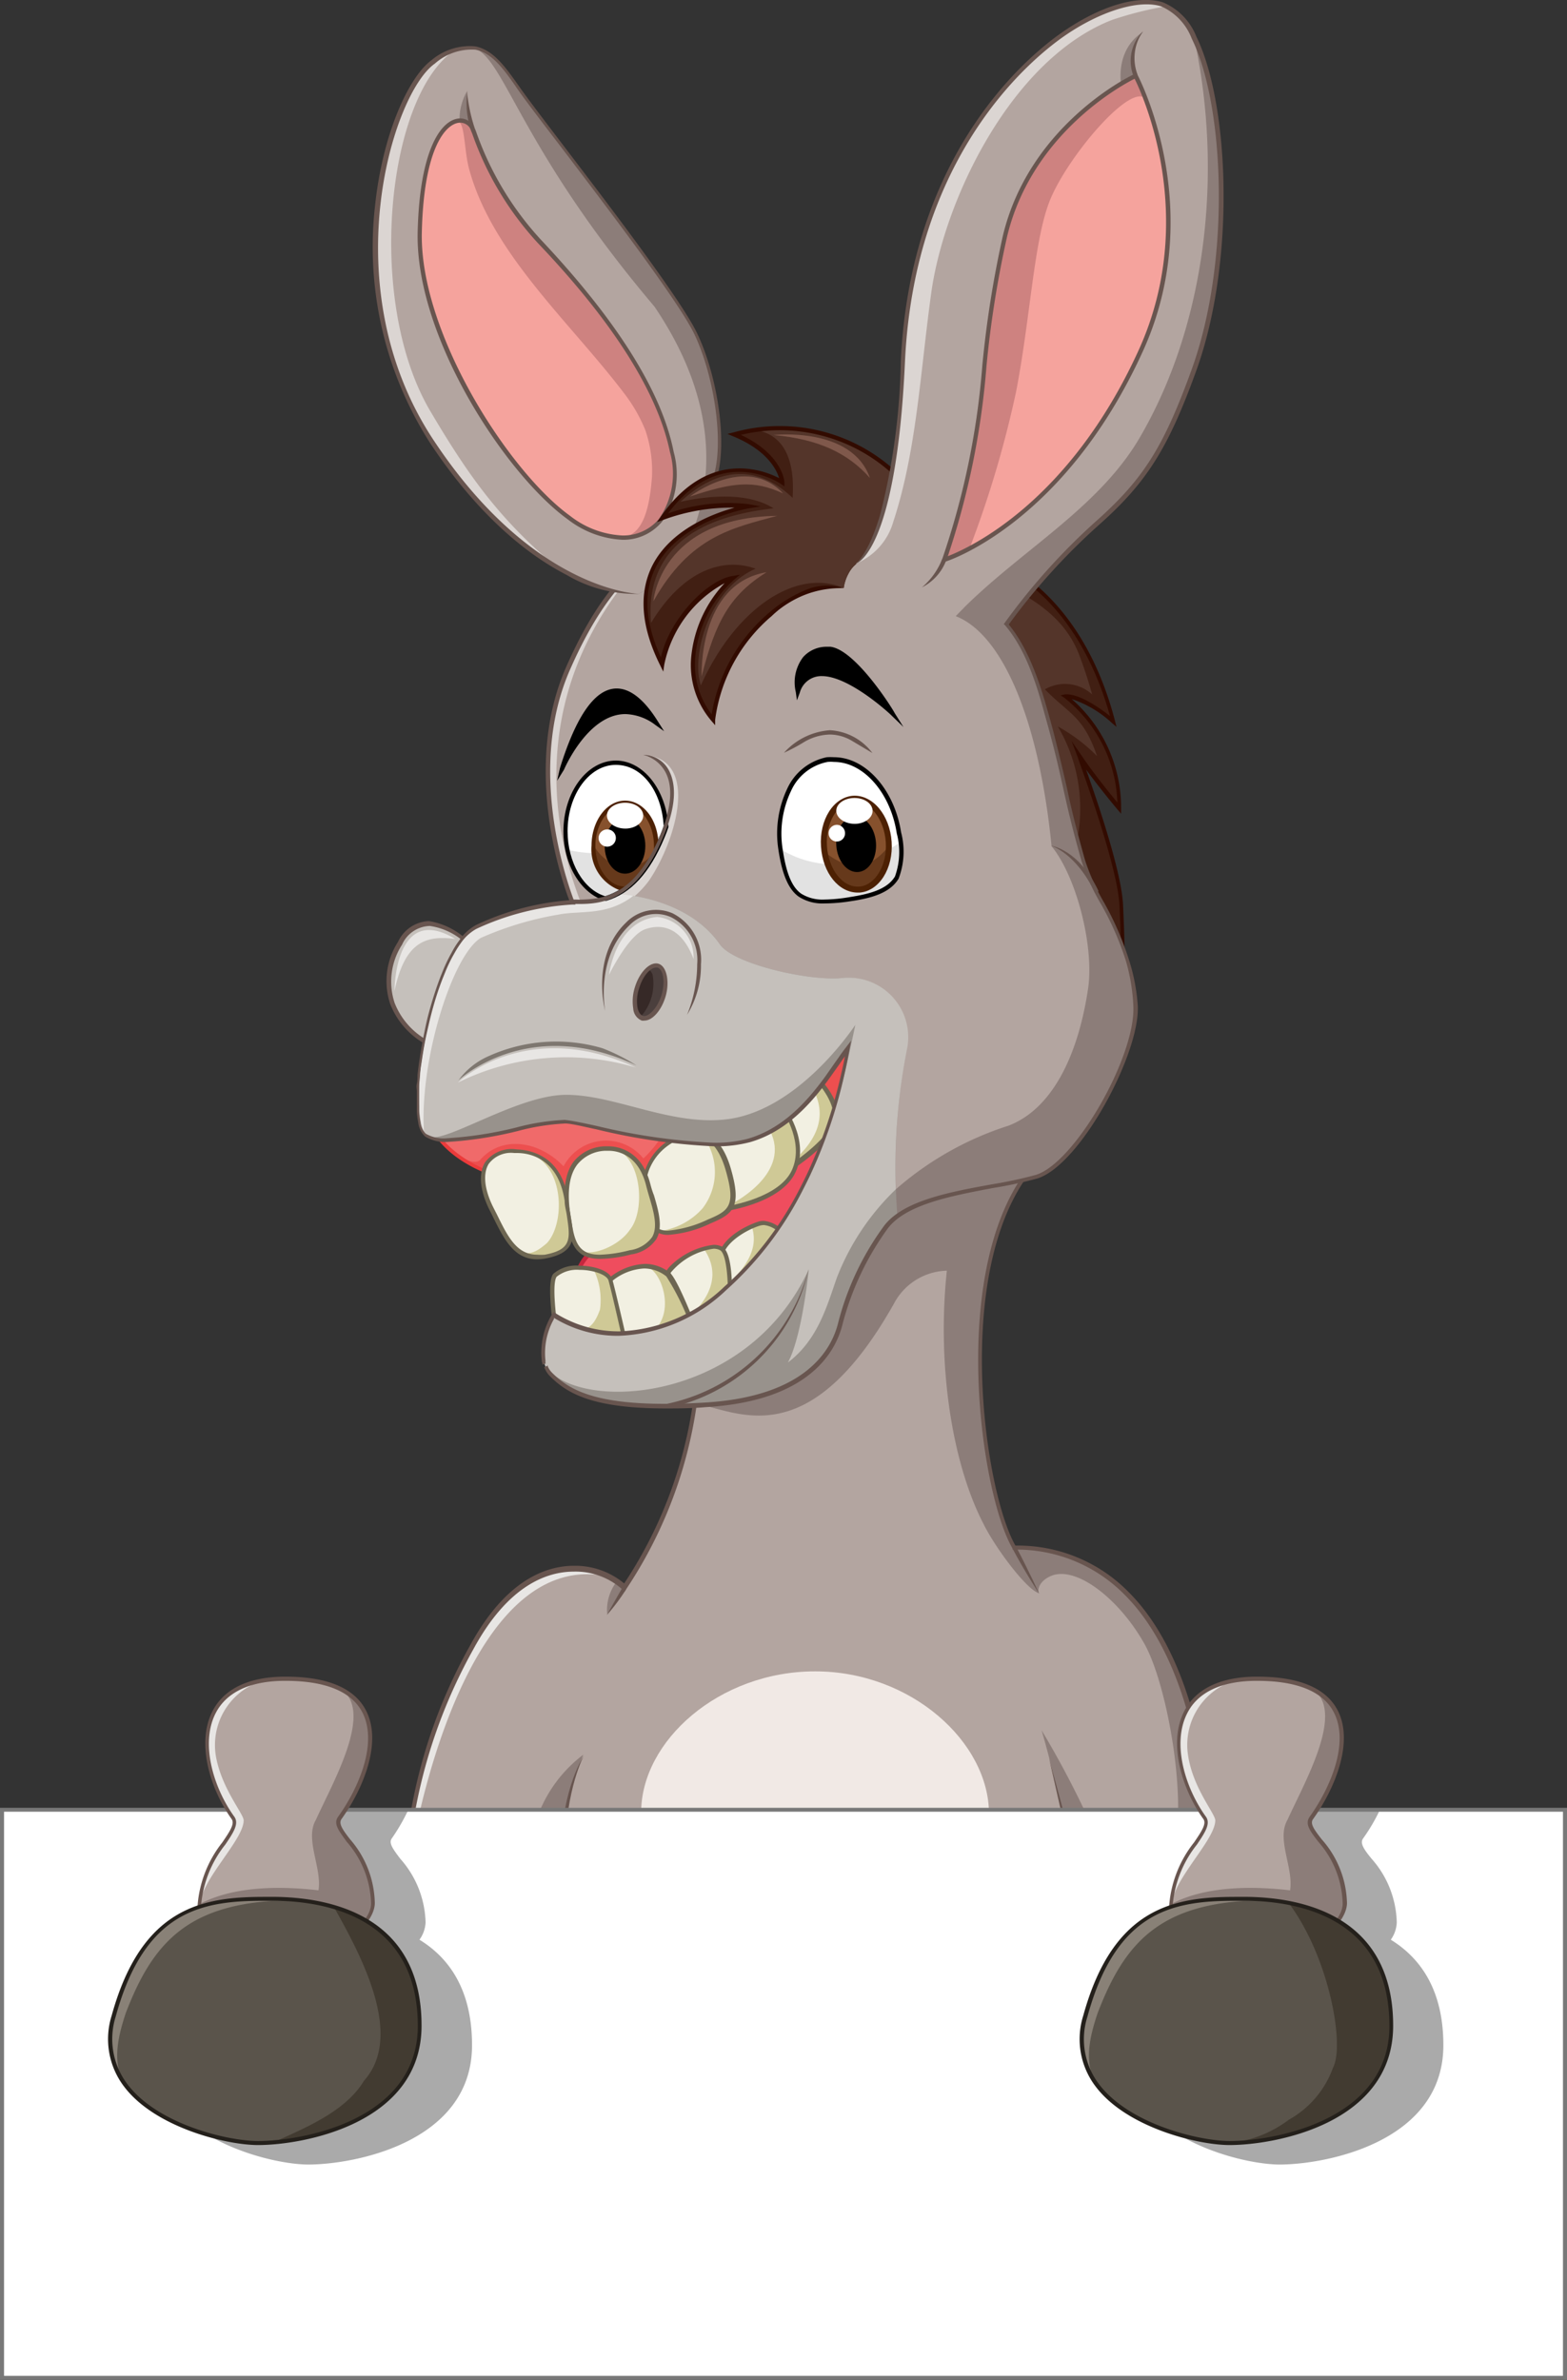 <svg id="Layer_2" data-name="Layer 2" xmlns="http://www.w3.org/2000/svg" viewBox="0 0 112.67 171.07"><rect x="0" y="0" width="112.67" height="171.07" fill="#333333" stroke="none"/><defs><style>.cls-1{fill:#8c7d79;}.cls-2{fill:#b3a5a0;}.cls-3{fill:#e8e6e4;}.cls-4{fill:#68554f;}.cls-5{fill:#411f13;}.cls-6{fill:#54352a;}.cls-7{fill:#320b00;}.cls-8{fill:#ef4d5e;}.cls-9{fill:#c4273e;}.cls-10{fill:#cfc996;}.cls-11{fill:#f2f0e2;}.cls-12{fill:#6d6652;}.cls-13{fill:#ed4f4f;}.cls-14{fill:#f06a6a;}.cls-15{fill:#eb3b3b;}.cls-16{fill:#c5c0bb;}.cls-17{fill:#dbd5d2;}.cls-18{fill:#98928c;}.cls-19{fill:#7e7770;}.cls-20{fill:#362927;}.cls-21{fill:#4b3f3d;}.cls-22{fill:#ce8280;}.cls-23{fill:#f5a39d;}.cls-24{fill:#fff;}.cls-25{fill:#e2e2e2;}.cls-26{fill:#66391b;}.cls-27{fill:#86512d;}.cls-28{fill:#4d2103;}.cls-29{fill:none;}.cls-30{fill:#7f584b;}.cls-31{fill:#f1e9e5;}.cls-32{fill:#aaa;}.cls-33{fill:#787878;}.cls-34{fill:#423b31;}.cls-35{fill:#5a544b;}.cls-36{fill:#898177;}.cls-37{fill:#24201b;}</style></defs><path class="cls-1" d="M83.76,122.76c-2.51-4.23-4.88-22.38,2.49-28.6-15.5-.1-25.16,14.25-25.16,14.25a31.43,31.43,0,0,1-5.38,17.29c-1.14-1.29-6.67-3.66-11,4.3a36.81,36.81,0,0,0-4.59,14.42H97.82S98,122.76,83.76,122.76Z" transform="translate(-10.83 -11.51)"/><path class="cls-2" d="M86.38,124.8c-.72.31-1,.89-.84,1.24-.94-.29-3.19-3.34-4-5-2.3-4.45-3.34-11.52-2.63-18.19a4.42,4.42,0,0,0-3.8,2.36c-6.19,11-11.27,7.72-14.31,7.18-.23,3.52-2.91,10.63-5.06,13.27,0,0-.13.28-.18.24-.23.32-.67,1.12-1.07,1.64a3.35,3.35,0,0,1,.7-2.37c-2.77-1.51-7-1.59-10.42,4.79a36.81,36.81,0,0,0-4.59,14.42h8.77a9.74,9.74,0,0,1,3.82-6.74,25.7,25.7,0,0,0-1.67,6.74H87.72c-.41-2.3-1.29-6.1-2-8.5a67.16,67.16,0,0,1,4.31,8.5h5.21c.93-3.59-.46-11.64-2.08-14.63C91.36,126.49,88.21,124,86.38,124.8Z" transform="translate(-10.83 -11.51)"/><path class="cls-3" d="M44.74,130a36.81,36.81,0,0,0-4.59,14.42h.31c.51-3,4.21-21.14,13.68-19.67C51.42,123.77,47.79,124.36,44.74,130Z" transform="translate(-10.83 -11.51)"/><path class="cls-4" d="M83.84,122.61c-2.42-4.24-4.84-22.14,2.5-28.34l.3-.25h-.55c-15.3,0-25,14.17-25.12,14.31l0,0v0a31.55,31.55,0,0,1-5.26,17,5.51,5.51,0,0,0-3.6-1.27c-2,0-4.91,1-7.48,5.73A37.69,37.69,0,0,0,40,144.41v.15H98v-.14c0-.12,0-12.42-6-18.45A11.16,11.16,0,0,0,83.84,122.61ZM40.3,144.28a37.85,37.85,0,0,1,4.56-14.21c2.5-4.62,5.31-5.59,7.23-5.59a5.06,5.06,0,0,1,3.52,1.31l.12.14.1-.15a32,32,0,0,0,5.41-17.33c.56-.8,10-14,24.63-14.15-7.14,6.55-4.67,24.42-2.23,28.53l0,.07h.08a10.88,10.88,0,0,1,8,3.27c5.57,5.6,5.89,16.72,5.91,18.11Z" transform="translate(-10.83 -11.51)"/><path class="cls-5" d="M88.42,65.87s1,1.51,2.87,3.73a10.06,10.06,0,0,0-3.87-8s1-.21,3.44,1.79c-2.51-9.61-8.53-11.47-8.53-11.47l-2,12.33L91.58,81.44s0-1.87-.14-4.88S88.42,65.87,88.42,65.87Z" transform="translate(-10.83 -11.51)"/><path class="cls-6" d="M82.14,53,80.32,64.22l6.46,9.89A8.38,8.38,0,0,0,88,73a11.61,11.61,0,0,0-1.11-9.27,12.23,12.23,0,0,1,2.82,2.13c-1-2.91-2-3-3.75-4.8a2.9,2.9,0,0,1,3.4.37c-.25-.9-.55-1.82-.89-2.73C87.34,55.61,84.68,54.35,82.14,53Z" transform="translate(-10.83 -11.51)"/><path class="cls-7" d="M88.92,66.83c.49.66,1.25,1.66,2.26,2.87l.26.3v-.4a10.38,10.38,0,0,0-3.55-7.84,7.9,7.9,0,0,1,2.88,1.71l.34.29L91,63.33c-2.5-9.58-8.57-11.56-8.63-11.58l-.16,0-2,12.56L91.72,81.92v-.48s0-1.9-.14-4.88C91.47,74.17,89.7,69,88.92,66.83Zm-8.45-2.64,2-12.11c.94.37,5.88,2.69,8.17,10.9-1.79-1.4-2.75-1.56-3.09-1.56h-.13l-.33.07.28.19a10,10,0,0,1,3.8,7.51c-1.67-2-2.59-3.39-2.6-3.41l-.69-1,.44,1.16c0,.08,2.86,7.69,3,10.65.1,2.09.13,3.64.14,4.38Z" transform="translate(-10.83 -11.51)"/><path class="cls-8" d="M53.67,101.2c-4,3.35.82,6.7.82,6.7s3,.51,8.08-1.7,8.62-13.06,8.62-13.06l-2.91.6S57.63,97.84,53.67,101.2Z" transform="translate(-10.83 -11.51)"/><path class="cls-9" d="M53.57,101.08A3.89,3.89,0,0,0,52,104.2c.1,2.15,2.36,3.76,2.45,3.82l.07,0a6,6,0,0,0,.86,0,18.46,18.46,0,0,0,7.31-1.76c5.06-2.2,8.55-12.71,8.7-13.15l.08-.25-3.19.66C68.12,93.64,57.5,97.75,53.57,101.08ZM71,93.34C70.39,95,67,104.1,62.51,106.06a18.27,18.27,0,0,1-7.18,1.74c-.42,0-.69,0-.78,0-.26-.19-2.2-1.69-2.29-3.56a3.58,3.58,0,0,1,1.51-2.88c3.89-3.3,14.46-7.38,14.54-7.42Z" transform="translate(-10.83 -11.51)"/><path class="cls-10" d="M65.39,99.48c-1,.32-2.47,1.17-2.72,2.24s.85,3.22.85,3.22l3.69-4.64S66.41,99.15,65.39,99.48Z" transform="translate(-10.83 -11.51)"/><path class="cls-11" d="M62.67,101.72a4.42,4.42,0,0,0,.41,2.23c1.22-1.2,2.37-2.59,1.8-4.28A3.69,3.69,0,0,0,62.67,101.72Z" transform="translate(-10.83 -11.51)"/><path class="cls-12" d="M65.76,99.27a1.22,1.22,0,0,0-.42.06c-.84.27-2.53,1.11-2.82,2.36s.81,3.23.86,3.32l.11.21,3.91-4.91-.07-.09A2.2,2.2,0,0,0,65.76,99.27Zm-2.21,5.39a6,6,0,0,1-.74-2.9c.25-1,1.71-1.85,2.63-2.14a1.13,1.13,0,0,1,.32-.05,1.82,1.82,0,0,1,1.25.73Z" transform="translate(-10.83 -11.51)"/><path class="cls-10" d="M62.69,101.27c-1.17-.64-3.81,1.32-3.79,1.76a13,13,0,0,0,1.3,3.78L63.31,105S63.43,101.67,62.69,101.27Z" transform="translate(-10.83 -11.51)"/><path class="cls-11" d="M58.9,103A11.53,11.53,0,0,0,60,106.49c1.61-1.3,2.86-3.17,1.42-5.24C60.26,101.6,58.88,102.71,58.9,103Z" transform="translate(-10.83 -11.51)"/><path class="cls-12" d="M62.76,101.13a1.35,1.35,0,0,0-.62-.14A5.35,5.35,0,0,0,59,102.54c-.26.27-.29.41-.29.49a13.15,13.15,0,0,0,1.32,3.85l.08.14,3.32-2V105C63.48,104.42,63.55,101.56,62.76,101.13Zm.4,3.76-2.9,1.7A12.14,12.14,0,0,1,59.05,103a4.89,4.89,0,0,1,3.09-1.73,1,1,0,0,1,.47.11C63.08,101.66,63.2,103.64,63.16,104.89Z" transform="translate(-10.83 -11.51)"/><path class="cls-10" d="M58.87,103.14c-2-1.56-4.15.4-4.15.4l1.2,5.13,4.93-1.42S59.46,103.6,58.87,103.14Z" transform="translate(-10.83 -11.51)"/><path class="cls-11" d="M57.29,102.54a4.11,4.11,0,0,0-2.57,1l1.1,4.68c.87-.43,1.61-.48,2.1-1.13C59.35,105.67,58.39,102.86,57.29,102.54Z" transform="translate(-10.83 -11.51)"/><path class="cls-12" d="M59,103a2.92,2.92,0,0,0-1.78-.64,4.36,4.36,0,0,0-2.58,1l-.06.06,1.26,5.38,5.24-1.51L61,107.2C60.85,106.82,59.57,103.49,59,103ZM56,108.48l-1.15-4.89a3.94,3.94,0,0,1,2.3-.9,2.58,2.58,0,0,1,1.59.57,17.71,17.71,0,0,1,1.86,3.89Z" transform="translate(-10.83 -11.51)"/><path class="cls-10" d="M50.73,103.18c-.43.46,0,3.39,0,3.43l5.07,1.45s-.82-3.61-1.07-4.52S51.57,102.26,50.73,103.18Z" transform="translate(-10.83 -11.51)"/><path class="cls-11" d="M50.73,103.18c-.43.46,0,3.39,0,3.43l1.4.4c.94.25,1.44-.24,1.84-1.37a5,5,0,0,0-.46-2.88A3.22,3.22,0,0,0,50.73,103.18Z" transform="translate(-10.83 -11.51)"/><path class="cls-12" d="M54.86,103.49c-.18-.65-1.33-1-2.38-1a2.52,2.52,0,0,0-1.86.58c-.29.32-.31,1.49-.06,3.48v.18L56,108.27l-.06-.25S55.12,104.41,54.86,103.49Zm-4,3c-.26-2.1-.18-3,0-3.21a2.32,2.32,0,0,1,1.64-.49c1,0,2,.36,2.09.79.21.76.82,3.42,1,4.26Z" transform="translate(-10.83 -11.51)"/><path class="cls-13" d="M42,92.58S43.4,96.41,51.5,97A48.48,48.48,0,0,0,58,96.41C73.75,95,72.89,86.28,72.89,86.28S48.85,91.43,42,92.58Z" transform="translate(-10.83 -11.51)"/><path class="cls-14" d="M53.51,90.34c-4.76,1-9.17,1.84-11.55,2.24a4.71,4.71,0,0,0,1.32,1.65c.82.66,1.75,1,2.07.66,1.5-1.74,4.19-1.44,6,.46a3.45,3.45,0,0,1,5.74-.57,7.93,7.93,0,0,0,1.85-2.6A6.71,6.71,0,0,0,53.51,90.34Z" transform="translate(-10.83 -11.51)"/><path class="cls-15" d="M73,86.09l-.16,0c-.24.05-24.11,5.16-30.93,6.3l-.18,0,.07.18c.06.16,1.56,3.92,9.67,4.49l.64,0h0a25.28,25.28,0,0,0,3.4-.3c.79-.1,1.62-.21,2.51-.28,6.28-.56,10.71-2.34,13.14-5.28a7.32,7.32,0,0,0,1.86-5Zm-2.08,5C68.56,94,64.21,95.71,58,96.26c-.9.08-1.72.19-2.52.29a27.42,27.42,0,0,1-3.36.3h0l-.62,0c-6.91-.49-8.92-3.39-9.32-4.13,6.75-1.15,28.36-5.76,30.55-6.23A7.34,7.34,0,0,1,70.94,91.11Z" transform="translate(-10.83 -11.51)"/><path class="cls-10" d="M69.43,88.9l-2.84,3,.88,3.63s3.15-2,3.41-3.51S69.43,88.9,69.43,88.9Z" transform="translate(-10.83 -11.51)"/><path class="cls-11" d="M66.59,92l.82,3.38c1.88-1.59,3.26-3.48,1.64-6Z" transform="translate(-10.83 -11.51)"/><path class="cls-12" d="M69.54,88.79l-.11-.11-3,3.23,1,3.91.18-.11c.13-.09,3.21-2.06,3.48-3.62S69.61,88.86,69.54,88.79ZM70.73,92c-.21,1.22-2.5,2.84-3.16,3.29L66.76,92l2.68-2.87C69.8,89.51,70.93,90.85,70.73,92Z" transform="translate(-10.83 -11.51)"/><path class="cls-10" d="M61.4,93.57l1.24,4.87s4.24-.49,5.27-2.76S67,91,67,91Z" transform="translate(-10.83 -11.51)"/><path class="cls-11" d="M61.4,93.57l1.24,4.87h0c2.54-1.11,5.62-3.76,2.74-6.75Z" transform="translate(-10.83 -11.51)"/><path class="cls-12" d="M67.05,90.79l-5.83,2.69,1.3,5.13h.14c.17,0,4.33-.54,5.38-2.86s-.84-4.75-.92-4.85Zm.72,4.83c-.88,1.94-4.3,2.55-5,2.65l-1.18-4.62L67,91.17C67.29,91.64,68.63,93.71,67.77,95.62Z" transform="translate(-10.83 -11.51)"/><path class="cls-10" d="M60.92,93c-5.06.71-3.91,6-3.13,6.75s2.41.23,4-.43,2.13-1.1,1.38-3.75S60.92,93,60.92,93Z" transform="translate(-10.83 -11.51)"/><path class="cls-11" d="M60.92,93c-5.06.71-3.91,6-3.13,6.75a1.43,1.43,0,0,0,.41.26,5,5,0,0,0,3.16-1.66,4.29,4.29,0,0,0-.08-5.29A1.06,1.06,0,0,0,60.92,93Z" transform="translate(-10.83 -11.51)"/><path class="cls-12" d="M60.93,92.84h0a4.14,4.14,0,0,0-3.71,2.77,5,5,0,0,0,.5,4.24,1.66,1.66,0,0,0,1.2.42,8.36,8.36,0,0,0,3-.82c1.68-.7,2.24-1.22,1.46-3.93S61.09,92.84,60.93,92.84Zm.8,6.33a8.49,8.49,0,0,1-2.85.8,1.4,1.4,0,0,1-1-.34,4.8,4.8,0,0,1-.42-3.92,3.88,3.88,0,0,1,3.45-2.57c.14,0,1.4.08,2.09,2.46C63.75,98.18,63.26,98.53,61.73,99.17Z" transform="translate(-10.83 -11.51)"/><path class="cls-10" d="M54.33,94.08c-3.42.35-2.83,3.85-2.46,5.82s1.38,2.31,4.27,1.63,1.85-2.73,1.3-4.88S55.42,94,54.33,94.08Z" transform="translate(-10.83 -11.51)"/><path class="cls-11" d="M55,94.1a2.85,2.85,0,0,0-.71,0c-3.42.35-2.83,3.85-2.46,5.82a2.54,2.54,0,0,0,.69,1.5c.88.43,2.82-.35,3.59-1.5C57.28,98.5,56.93,94.62,55,94.1Z" transform="translate(-10.83 -11.51)"/><path class="cls-12" d="M57.59,96.62c-.64-2.51-2.45-2.71-3-2.71l-.3,0a3,3,0,0,0-2.23,1.12c-1,1.36-.59,3.65-.36,4.88C52,101.4,52.64,102,54,102a9.52,9.52,0,0,0,2.21-.32,2.63,2.63,0,0,0,1.81-1.1c.49-.84.17-2-.17-3.15C57.74,97.16,57.66,96.89,57.59,96.62Zm.13,3.81a2.37,2.37,0,0,1-1.62.95,9.51,9.51,0,0,1-2.14.32c-1.17,0-1.69-.5-1.94-1.82s-.63-3.39.31-4.65a2.7,2.7,0,0,1,2-1h.27c.61,0,2.11.25,2.68,2.47.07.28.15.56.23.83C57.84,98.64,58.14,99.7,57.72,100.43Z" transform="translate(-10.83 -11.51)"/><path class="cls-10" d="M48,94.29c-2.62-.11-2.91,1.95-1.79,4.15,1,1.9,1.67,3.82,3.85,3.41,2.49-.47,1.81-1.73,1.51-4C51.15,94.89,49.18,94.33,48,94.29Z" transform="translate(-10.83 -11.51)"/><path class="cls-11" d="M49,94.45a3.9,3.9,0,0,0-1-.16c-2.62-.11-2.91,1.95-1.79,4.15a8.84,8.84,0,0,0,1.93,3c.79.41,1.43-.08,2-.56C51.43,99.53,51.47,95.47,49,94.45Z" transform="translate(-10.83 -11.51)"/><path class="cls-12" d="M51.69,97.84c-.41-3.11-2.5-3.66-3.71-3.71a2.37,2.37,0,0,0-2.27.93c-.5.8-.37,2.06.33,3.45.09.17.18.35.26.52.77,1.55,1.49,3,3.15,3a3.31,3.31,0,0,0,.61-.06c2.25-.43,2.06-1.53,1.78-3.19C51.79,98.51,51.74,98.19,51.69,97.84ZM50,101.7a3.62,3.62,0,0,1-.55,0c-1.47,0-2.12-1.32-2.87-2.85l-.27-.53c-.65-1.29-.78-2.44-.34-3.15a2,2,0,0,1,1.83-.78H48c1.12,0,3,.55,3.43,3.44,0,.35.1.68.15,1C51.82,100.5,52,101.33,50,101.7Z" transform="translate(-10.83 -11.51)"/><path class="cls-16" d="M39.58,79.29c-1.93,3.32-.2,6.38,2.73,7.51.27-1.3,2.4-7.26,2.4-7.26S41.51,76,39.58,79.29Z" transform="translate(-10.83 -11.51)"/><path class="cls-4" d="M41.67,77.72a2.55,2.55,0,0,0-2.22,1.49,5.22,5.22,0,0,0-.57,4.45,5.63,5.63,0,0,0,3.38,3.28l.16.07,0-.18c.27-1.27,2.37-7.18,2.39-7.24l0-.09-.06-.07A5.19,5.19,0,0,0,41.67,77.72Zm.53,8.87a5.27,5.27,0,0,1-3-3,4.9,4.9,0,0,1,.54-4.18,2.25,2.25,0,0,1,2-1.34,4.77,4.77,0,0,1,2.86,1.54C44.27,80.31,42.57,85.11,42.2,86.59Z" transform="translate(-10.83 -11.51)"/><path class="cls-1" d="M42.65,81.75l.15-.38Z" transform="translate(-10.83 -11.51)"/><path class="cls-1" d="M68.36,97.24c.23-.44.45-.88.65-1.31C68.81,96.36,68.59,96.8,68.36,97.24Z" transform="translate(-10.83 -11.51)"/><path class="cls-1" d="M40.94,89.43,41,88.8Z" transform="translate(-10.83 -11.51)"/><path class="cls-1" d="M43.36,80.19c.06-.11.12-.22.19-.33C43.48,80,43.42,80.08,43.36,80.19Z" transform="translate(-10.83 -11.51)"/><path class="cls-1" d="M50.67,106v0Z" transform="translate(-10.83 -11.51)"/><path class="cls-1" d="M50.55,106.25l.06-.11Z" transform="translate(-10.83 -11.51)"/><path class="cls-1" d="M50.62,106.13l0-.07Z" transform="translate(-10.83 -11.51)"/><path class="cls-1" d="M71.61,88.06l-.14.63Z" transform="translate(-10.83 -11.51)"/><path class="cls-1" d="M71.84,86.86c0,.27-.12.68-.23,1.2.11-.52.18-.93.23-1.2Z" transform="translate(-10.83 -11.51)"/><path class="cls-2" d="M44,79.21c-.14.19-.28.42-.42.65C43.69,79.63,43.83,79.4,44,79.21Z" transform="translate(-10.83 -11.51)"/><path class="cls-2" d="M50.65,106.06h0Z" transform="translate(-10.83 -11.51)"/><path class="cls-2" d="M43.36,80.19c-.19.36-.38.76-.56,1.18C43,81,43.17,80.55,43.36,80.19Z" transform="translate(-10.83 -11.51)"/><path class="cls-2" d="M71.09,87.92l-.73,1Z" transform="translate(-10.83 -11.51)"/><path class="cls-2" d="M50.61,106.14h0Z" transform="translate(-10.83 -11.51)"/><path class="cls-2" d="M50.55,106.26h0Z" transform="translate(-10.83 -11.51)"/><path class="cls-2" d="M71.84,86.86h0c-.17.22-.34.47-.53.74C71.5,87.33,71.67,87.08,71.84,86.86Z" transform="translate(-10.83 -11.51)"/><path class="cls-2" d="M41.48,85.78c.13-.64.29-1.27.46-1.89C41.77,84.51,41.61,85.14,41.48,85.78Z" transform="translate(-10.83 -11.51)"/><path class="cls-2" d="M41.94,83.89c.21-.75.45-1.47.71-2.14C42.39,82.42,42.15,83.14,41.94,83.89Z" transform="translate(-10.83 -11.51)"/><path class="cls-2" d="M41,92.19c0-.23-.07-.49-.09-.77C40.94,91.7,41,92,41,92.19Z" transform="translate(-10.83 -11.51)"/><path class="cls-2" d="M80.87,54.49h0c-2.57-1.57-5.69-2-10.87-3.62C75.13,52.49,78.48,53.14,80.87,54.49Z" transform="translate(-10.83 -11.51)"/><path class="cls-2" d="M41.14,87.66c-.06.39-.11.77-.14,1.14C41,88.43,41.08,88.05,41.14,87.66Z" transform="translate(-10.83 -11.51)"/><path class="cls-2" d="M40.89,91v0Z" transform="translate(-10.83 -11.51)"/><path class="cls-2" d="M40.89,90.49c0-.17,0-.34,0-.52C40.9,90.15,40.89,90.32,40.89,90.49Z" transform="translate(-10.83 -11.51)"/><path class="cls-2" d="M41.14,87.66c.09-.61.2-1.25.34-1.88C41.34,86.41,41.23,87.05,41.14,87.66Z" transform="translate(-10.83 -11.51)"/><path class="cls-1" d="M49.87,108.51c0-.06,0-.13,0-.19S49.87,108.45,49.87,108.51Z" transform="translate(-10.83 -11.51)"/><path class="cls-1" d="M50.28,106.86s0-.09,0-.13S50.3,106.81,50.28,106.86Z" transform="translate(-10.83 -11.51)"/><path class="cls-1" d="M50.19,107.08l.06-.15Z" transform="translate(-10.83 -11.51)"/><path class="cls-1" d="M50,109.66a.08.08,0,0,1,0,0A.08.08,0,0,0,50,109.66Z" transform="translate(-10.83 -11.51)"/><path class="cls-1" d="M91.9,80.53c-.88-3-2.54-5-3.17-7.17-1.25-4.47-1.23-5.29-2.31-9.29-.13-.48-.27-1-.44-1.59-1.28-4.53-2.7-6.62-5.11-8s-5.74-2-10.87-3.62c-10.33-3.25-14.86.79-18.33,8.67s.3,16.84.3,16.84a18.77,18.77,0,0,0-6.85,1.77A3.51,3.51,0,0,0,44,79.21c-.14.19-.28.42-.42.65s-.13.22-.19.33c-.19.36-.38.76-.56,1.18l-.15.38c-.26.67-.5,1.39-.71,2.14s-.33,1.25-.46,1.89-.25,1.27-.34,1.88c-.06.39-.11.77-.14,1.14l-.06.63,0,.54c0,.35,0,.69,0,1l0,.45c0,.28,0,.54.09.77a1.58,1.58,0,0,0,.44.93c1.6,1.23,8.27-1.13,10-1s9.45,2.45,13.24,1.35c2.61-.75,4.37-2.79,5.64-4.55.35-.48.66-.94,1-1.35s.36-.52.53-.74h0c-.07.38-.18,1-.37,1.83A35.44,35.44,0,0,1,69,95.93c-.2.43-.42.87-.65,1.31a24.23,24.23,0,0,1-5.36,6.9c-6.81,6-12.33,1.9-12.33,1.9v0h0l0,.07h0l-.06.11h0a5.2,5.2,0,0,0-.62,3.13h0a1.66,1.66,0,0,0,.06.21v0h0s0,0,0,.06h0a.78.78,0,0,0,0,.14h0a1.85,1.85,0,0,0,.34.5c1.42,1.42,3.63,2.61,11.06,2.18s9.28-4,9.74-5.86a20.43,20.43,0,0,1,3.2-6.81c1.85-2.63,8-2.8,10.93-3.71s7.24-8.69,7.09-12.26A14,14,0,0,0,91.9,80.53Z" transform="translate(-10.83 -11.51)"/><path class="cls-2" d="M79.55,55.8c.43-.45.87-.88,1.32-1.31-2.39-1.35-5.74-2-10.87-3.62-10.33-3.25-14.86.79-18.33,8.67s.3,16.84.3,16.84a18.77,18.77,0,0,0-6.85,1.77A3.51,3.51,0,0,0,44,79.21c-.14.19-.28.42-.42.65s-.13.22-.19.33c-.19.36-.38.76-.56,1.18l-.15.38c-.26.67-.5,1.39-.71,2.14s-.33,1.25-.46,1.89-.25,1.27-.34,1.88c-.06.39-.11.77-.14,1.14l-.06.63,0,.54c0,.35,0,.69,0,1l0,.45c0,.28,0,.54.09.77a1.58,1.58,0,0,0,.44.93c1.6,1.23,8.27-1.13,10-1s9.45,2.45,13.24,1.35c2.61-.75,4.37-2.79,5.64-4.55.35-.48.66-.94,1-1.35s.36-.52.53-.74h0c-.07.38-.18,1-.37,1.83A35.44,35.44,0,0,1,69,95.93c-.2.43-.42.87-.65,1.31a24.23,24.23,0,0,1-5.36,6.9c-6.81,6-12.33,1.9-12.33,1.9v0h0l0,.07h0l-.06.11h0l-.06.14a.36.36,0,0,0-.05.09l0,.06a.61.61,0,0,1,0,.12l0,.07s0,.08,0,.13l0,.07-.06.15,0,.06-.06.17v0a5.47,5.47,0,0,0-.21.91v.06c0,.06,0,.13,0,.19a.22.22,0,0,0,0,.08v.27c0,.06,0,.12,0,.19s0,0,0,.08l0,.18s0,0,0,.07a2.07,2.07,0,0,0,.14.42c6.51,2.8,16,2.07,18.59-4.11A22,22,0,0,1,75.24,97a22.82,22.82,0,0,1,8.09-4.57c3.08-1.17,5-4.9,5.74-9.89.43-3-.83-8-2.63-10.2C85.53,63.22,82.9,57.1,79.55,55.8Z" transform="translate(-10.83 -11.51)"/><path class="cls-17" d="M51.67,59.54c-3.47,7.87.3,16.84.3,16.84a16.28,16.28,0,0,0-1.87.22,20.32,20.32,0,0,0,3.95,3c-4.71-8.94-4.72-19.51,3.16-27.9C54.9,53.4,53.18,56.1,51.67,59.54Z" transform="translate(-10.83 -11.51)"/><path class="cls-18" d="M71.4,81.81c-2.35.25-7.86-1-8.82-2.43-2.44-3.48-7.39-3.61-7.39-3.61l-1.68.54L52,76.43l-.06,0a18.73,18.73,0,0,0-6.79,1.76c-3.22,1.62-5.28,13.74-3.67,15s8.27-1.13,10-1,9.45,2.45,13.24,1.35,5.79-4.91,7.12-6.64c-.36,2-2,11.33-8.84,17.28S50.67,106,50.67,106s-1.66,2.84-.25,4.26,3.63,2.61,11.06,2.18,9.28-4,9.74-5.86a20.43,20.43,0,0,1,3.2-6.81,4,4,0,0,1,.93-.91h0a45.38,45.38,0,0,1,.68-12A4.28,4.28,0,0,0,71.4,81.81Z" transform="translate(-10.83 -11.51)"/><path class="cls-17" d="M57.13,65.77c3.27.62,1.85,5.58.31,8A5.56,5.56,0,0,1,52,76.35l0,0a18.77,18.77,0,0,0-6.85,1.77c-2.54,1.28-4.36,9.12-4.22,12.95C42,86.63,42.07,81.57,45.48,79c3.15-2,7.64-.77,11-3.09a6.88,6.88,0,0,0,1-1.08C59.36,72.1,61.25,66.08,57.13,65.77Z" transform="translate(-10.83 -11.51)"/><path class="cls-16" d="M71.4,81.81c-2.35.25-7.86-1-8.82-2.43-2.44-3.48-7.39-3.61-7.39-3.61l-1.68.54L52,76.43l-.06,0a18.73,18.73,0,0,0-6.79,1.76c-3,1.51-4.44,10.64-4.17,12.59-.09,1.26.07,2.13.73,2.43,1.11.5,6.27-2.94,9.71-3S58.8,92.33,62.74,92c5.4-.4,9.55-6.77,9.59-6.82-1,4.69-2.52,13-9.33,18.92S50.67,106,50.67,106s-1.32,2.26-.6,3.76c2.45,3.3,14.48,2.62,18.91-7-.19,1.87-.71,5.27-1.5,6.69,2.17-1.64,2.81-4.08,3.53-6.12A17.65,17.65,0,0,1,75.24,97a43.85,43.85,0,0,1,.79-10A4.28,4.28,0,0,0,71.4,81.81Z" transform="translate(-10.83 -11.51)"/><path class="cls-3" d="M53.51,76.31,52,76.43l-.06,0a18.73,18.73,0,0,0-6.79,1.76c-3,1.51-4.44,10.64-4.17,12.59a5.33,5.33,0,0,0,.33,2.07C41,87.62,43.39,80.14,45.4,78.93A23.34,23.34,0,0,1,51,77.25c1.57-.31,3.48.12,5.37-1.35a9.43,9.43,0,0,0-1.2-.13Z" transform="translate(-10.83 -11.51)"/><path class="cls-4" d="M92,80.49a21.94,21.94,0,0,0-1.79-4.11,15.76,15.76,0,0,1-1.37-3.06c-.68-2.43-1-3.75-1.29-5.15-.26-1.13-.53-2.31-1-4.14-.13-.48-.27-1-.44-1.59-1.26-4.45-2.66-6.64-5.18-8.07A31,31,0,0,0,74.4,52c-1.28-.37-2.74-.78-4.36-1.3a21.7,21.7,0,0,0-6.45-1.13c-5.39,0-9,2.95-12.05,9.88-3.18,7.22-.29,15.44.22,16.77A19.17,19.17,0,0,0,45.06,78a3.46,3.46,0,0,0-1.2,1.1,6.52,6.52,0,0,0-.44.67l-.18.33a11.22,11.22,0,0,0-.57,1.2l-.15.37c-.26.67-.5,1.4-.72,2.16s-.33,1.25-.46,1.9S41.09,87,41,87.64q-.09.57-.15,1.14c0,.22,0,.43-.05.63s0,.37,0,.55c0,.36,0,.7,0,1,0,.16,0,.31,0,.46a7.15,7.15,0,0,0,.1.78,1.67,1.67,0,0,0,.49,1,2.75,2.75,0,0,0,1.67.39,27.86,27.86,0,0,0,5-.78,16.11,16.11,0,0,1,3.41-.54c.43,0,1.25.21,2.29.43a44.09,44.09,0,0,0,8.41,1.21,9.5,9.5,0,0,0,2.59-.3c2.67-.77,4.46-2.87,5.72-4.61l.71-1,.23-.34c.06-.07.11-.15.16-.22-.06.33-.14.73-.25,1.19a35,35,0,0,1-2.45,7.22c-.21.44-.43.88-.65,1.3A24.05,24.05,0,0,1,62.91,104a11.49,11.49,0,0,1-7.54,3.21,8.51,8.51,0,0,1-4.62-1.32l-.14-.07-.19.34a5.33,5.33,0,0,0-.63,3.22l.06.23v0h0l0,0h0l.24-.1-.08,0,.09,0v0l-.05,0,0,0a1.33,1.33,0,0,1,0-.19,5,5,0,0,1,.61-3l0-.08a8.77,8.77,0,0,0,4.65,1.29,11.79,11.79,0,0,0,7.73-3.28,24.39,24.39,0,0,0,5.38-6.94q.34-.65.66-1.32a35,35,0,0,0,2.47-7.27c.18-.78.29-1.4.36-1.77l.12-.64-.36.47c-.18.23-.38.5-.54.74l-.24.34-.7,1c-1.24,1.71-3,3.75-5.57,4.5a9,9,0,0,1-2.51.29,43.7,43.7,0,0,1-8.35-1.2c-1-.22-1.87-.4-2.33-.44a16.07,16.07,0,0,0-3.49.55,27.46,27.46,0,0,1-5,.77,2.56,2.56,0,0,1-1.5-.33,1.4,1.4,0,0,1-.38-.84,7,7,0,0,1-.09-.75c0-.14,0-.29,0-.44,0-.31,0-.64,0-1l0-.54.06-.63c0-.38.09-.76.14-1.13.09-.62.2-1.25.34-1.87s.29-1.28.46-1.88a21.25,21.25,0,0,1,.71-2.13l.15-.37a10.68,10.68,0,0,1,.55-1.17l.18-.32a7.46,7.46,0,0,1,.42-.65,3.32,3.32,0,0,1,1.1-1A18.92,18.92,0,0,1,52,76.53h.21l-.08-.19c0-.09-3.71-9-.3-16.73,3-6.81,6.53-9.71,11.79-9.71A21.07,21.07,0,0,1,70,51c1.63.51,3.09.93,4.38,1.3a30.68,30.68,0,0,1,6.47,2.31c2.44,1.39,3.81,3.53,5,7.9.16.58.31,1.11.44,1.59.49,1.82.75,3,1,4.13.31,1.4.61,2.72,1.3,5.16A15.93,15.93,0,0,0,90,76.51a21.12,21.12,0,0,1,1.78,4.06,13.8,13.8,0,0,1,.54,3.28c.15,3.66-4.22,11.25-7,12.11a30.73,30.73,0,0,1-3.16.68c-3,.55-6.5,1.17-7.84,3.09a20.21,20.21,0,0,0-3.22,6.85c-.49,2-2.39,5.33-9.62,5.75-1,.06-2,.09-2.85.09-5.17,0-6.94-1.07-8.09-2.22a1.52,1.52,0,0,1-.32-.46l0,0h0l0-.07-.26.12a.52.52,0,0,0,.06.13v0a1.73,1.73,0,0,0,.36.52c1.2,1.2,3,2.31,8.3,2.31.87,0,1.84,0,2.87-.09,7.41-.43,9.37-3.93,9.87-6a20.44,20.44,0,0,1,3.18-6.76c1.28-1.82,4.67-2.43,7.66-3a28.76,28.76,0,0,0,3.19-.69c3.07-1,7.34-8.94,7.19-12.39A13.88,13.88,0,0,0,92,80.49Z" transform="translate(-10.83 -11.51)"/><path class="cls-1" d="M50.1,107.35a5.47,5.47,0,0,0-.21.91A5.47,5.47,0,0,1,50.1,107.35Z" transform="translate(-10.83 -11.51)"/><path class="cls-1" d="M49.86,108.78v0Z" transform="translate(-10.83 -11.51)"/><path class="cls-1" d="M50.36,106.66a.61.61,0,0,0,0-.12A.61.61,0,0,1,50.36,106.66Z" transform="translate(-10.83 -11.51)"/><path class="cls-1" d="M50.11,107.31l.06-.17Z" transform="translate(-10.83 -11.51)"/><path class="cls-1" d="M49.91,109.31l0-.18Z" transform="translate(-10.83 -11.51)"/><path class="cls-1" d="M50.44,106.48a.36.36,0,0,1,.05-.09A.36.36,0,0,0,50.44,106.48Z" transform="translate(-10.83 -11.51)"/><path class="cls-1" d="M49.87,109.05c0-.07,0-.13,0-.19S49.87,109,49.87,109.05Z" transform="translate(-10.83 -11.51)"/><path class="cls-2" d="M49.88,109.13s0-.06,0-.08S49.88,109.1,49.88,109.13Z" transform="translate(-10.83 -11.51)"/><path class="cls-2" d="M49.86,108.86v0Z" transform="translate(-10.83 -11.51)"/><path class="cls-2" d="M50.41,106.54l0-.06Z" transform="translate(-10.83 -11.51)"/><path class="cls-2" d="M49.93,109.38s0,0,0-.07S49.92,109.36,49.93,109.38Z" transform="translate(-10.83 -11.51)"/><path class="cls-2" d="M50.49,106.39a.81.81,0,0,1,.06-.13A.81.81,0,0,0,50.49,106.39Z" transform="translate(-10.83 -11.51)"/><path class="cls-2" d="M50.33,106.73l0-.07Z" transform="translate(-10.83 -11.51)"/><path class="cls-2" d="M50.1,107.35v0Z" transform="translate(-10.83 -11.51)"/><path class="cls-2" d="M49.88,108.32v0Z" transform="translate(-10.83 -11.51)"/><path class="cls-2" d="M50.17,107.14l0-.06Z" transform="translate(-10.83 -11.51)"/><path class="cls-2" d="M49.86,108.59a.22.22,0,0,1,0-.08A.22.22,0,0,0,49.86,108.59Z" transform="translate(-10.83 -11.51)"/><path class="cls-2" d="M50.25,106.93l0-.07Z" transform="translate(-10.83 -11.51)"/><path class="cls-19" d="M46,87.41a5.35,5.35,0,0,0-2.21,1.76s5-4.76,12.81-1.07a13.74,13.74,0,0,0-2.45-1.24A11.78,11.78,0,0,0,46,87.41Z" transform="translate(-10.83 -11.51)"/><path class="cls-16" d="M56,77.92c-2.55,2.43-1.63,6.25-1.63,6.25l5.87.29a7.7,7.7,0,0,0,.88-3.64C61.18,77.56,58,75.94,56,77.92Z" transform="translate(-10.83 -11.51)"/><path class="cls-4" d="M59.19,77.16a3,3,0,0,0-3.33.65c-2.58,2.46-1.52,6.36-1.52,6.36s-.72-3.8,1.74-6.14a2.65,2.65,0,0,1,3-.59,3.44,3.44,0,0,1,1.88,3.37,9.7,9.7,0,0,1-.73,3.65,6.73,6.73,0,0,0,1-3.64A3.74,3.74,0,0,0,59.19,77.16Z" transform="translate(-10.83 -11.51)"/><path class="cls-20" d="M58.15,80.93c-.53-.16-1.21.55-1.52,1.59s-.14,2,.39,2.16,1.2-.55,1.51-1.59S58.68,81.09,58.15,80.93Z" transform="translate(-10.83 -11.51)"/><path class="cls-21" d="M58.15,80.93a.8.8,0,0,0-.75.26c.13,0,.25.16.34.33a3.54,3.54,0,0,1-.86,3.09.61.61,0,0,0,.14.07c.52.16,1.2-.55,1.51-1.59S58.68,81.09,58.15,80.93Z" transform="translate(-10.83 -11.51)"/><path class="cls-4" d="M58.19,80.79c-.6-.19-1.37.57-1.71,1.68A3.34,3.34,0,0,0,56.36,84a1,1,0,0,0,.61.87.64.64,0,0,0,.2,0c.57,0,1.21-.72,1.51-1.71S58.81,81,58.19,80.79Zm.2,2.26c-.31,1-1,1.6-1.33,1.48-.19-.06-.34-.29-.4-.63a2.89,2.89,0,0,1,.12-1.34c.28-.94.84-1.5,1.22-1.5l.11,0C58.49,81.2,58.7,82,58.39,83.05Z" transform="translate(-10.83 -11.51)"/><path class="cls-1" d="M61.77,46.86c1.48-2.09.69-8-.93-11.33S49.76,20.28,48.13,17.92,45.19,13.73,42,16s-7.45,16.28-.09,27.33S56.74,54.2,56.74,54.2l5.68-3L65,46.87S64.22,47.23,61.77,46.86Z" transform="translate(-10.83 -11.51)"/><path class="cls-2" d="M45,15a4,4,0,0,0-3,1c-3.23,2.26-7.45,16.28-.09,27.33S56.74,54.2,56.74,54.2l1.81-1c.57-.41,7-8.36-.67-19.66C48.32,22.26,47.15,15.88,45,15Zm-.55,3c-.31,1.23.3,2.15.29,3.37C43.43,21.07,43.84,18.93,44.46,18Z" transform="translate(-10.83 -11.51)"/><path class="cls-17" d="M41.78,41.08c-4.67-7.88-3.14-22.52,1.64-25.89A6.76,6.76,0,0,0,42,16c-3.23,2.26-7.45,16.28-.09,27.33a27.54,27.54,0,0,0,9,9C46.7,48.82,44.46,45.61,41.78,41.08Z" transform="translate(-10.83 -11.51)"/><path class="cls-4" d="M62,46.74c1.35-2.29.56-7.93-1.05-11.28-1.14-2.39-6.24-9.07-9.61-13.49-1.46-1.92-2.62-3.44-3.1-4.13-1-1.41-1.89-2.75-3.26-3a4.27,4.27,0,0,0-3.13,1C40.27,17,38.35,21,37.79,26.35a26.14,26.14,0,0,0,4,17.06c3.45,5.19,7,8,9.77,9.42a9.77,9.77,0,0,0,5.23,1.37s-7.54-.14-14.75-11c-7.33-11-3-25,.06-27.12a4,4,0,0,1,2.9-1c1.24.22,2.12,1.5,3.06,2.86.48.7,1.64,2.22,3.11,4.14,3.36,4.42,8.44,11.08,9.58,13.44,1.61,3.36,2.37,9.18.94,11.18L61.5,47l.24,0a9.32,9.32,0,0,0,2.92.1l-2.38,4,.27.16,2.81-4.74-.44.19A6.19,6.19,0,0,1,62,46.74Z" transform="translate(-10.83 -11.51)"/><path class="cls-22" d="M49.63,28.87a23,23,0,0,1-4.82-8.12c-.62-1.3-3.61-1-3.81,7.46-.17,7.43,6.33,17.33,10.73,20.51s8.5.84,7.39-4.73S53.1,32.55,49.63,28.87Z" transform="translate(-10.83 -11.51)"/><path class="cls-23" d="M55.72,39.8c-3.88-5.12-9.57-10.1-11.18-16.22-.36-1.39-.27-3.5-.9-3.36-1.09.28-2.5,2.27-2.64,8-.17,7.43,6.33,17.33,10.73,20.51A8,8,0,0,0,54.21,50c2.16.65,3.23-.46,3.5-4.25a9,9,0,0,0-.48-3.32A11.24,11.24,0,0,0,55.72,39.8Z" transform="translate(-10.83 -11.51)"/><path class="cls-4" d="M49.74,28.76a22.31,22.31,0,0,1-4.64-7.68,3.54,3.54,0,0,0-.16-.4,1.15,1.15,0,0,0-1-.66c-1.34,0-2.94,2.14-3.08,8.19-.17,7.59,6.38,17.45,10.79,20.63a7,7,0,0,0,3.91,1.47A3.61,3.61,0,0,0,58.44,49a6,6,0,0,0,.83-5C58.43,39.7,55.22,34.58,49.74,28.76Zm8.47,20.05A3.33,3.33,0,0,1,55.55,50a6.61,6.61,0,0,1-3.73-1.41C47.41,45.41,41,35.45,41.16,28.22c.14-6.24,1.8-7.89,2.76-7.89a.82.82,0,0,1,.75.48c0,.07.08.2.14.38A22.59,22.59,0,0,0,49.52,29C55,34.75,58.14,39.81,59,44A5.73,5.73,0,0,1,58.21,48.81Z" transform="translate(-10.83 -11.51)"/><path class="cls-24" d="M44.81,20.75" transform="translate(-10.83 -11.51)"/><path class="cls-24" d="M44.56,18.12" transform="translate(-10.83 -11.51)"/><path class="cls-4" d="M44.66,20.8l.29-.11a12.13,12.13,0,0,1-.54-2.59A6.83,6.83,0,0,0,44.66,20.8Z" transform="translate(-10.83 -11.51)"/><path class="cls-5" d="M63.62,42.73c3.31,1.34,3.46,3.44,3.46,3.44S62.4,43,58.47,48.72a12.81,12.81,0,0,1,6.18-.81s-10.94,1.8-6.22,11.34c.41-2.83,3.17-5.84,5.09-6.18-2.23,1.87-4.39,6.72-1.37,10.18.2-4.25,4.88-9.9,9.35-9.47a2.51,2.51,0,0,1,.32-1,2.26,2.26,0,0,1,.57-.73l4.33-4.74A12.09,12.09,0,0,0,63.62,42.73Z" transform="translate(-10.83 -11.51)"/><path class="cls-6" d="M65,42.41c1.17.12,3.08.86,2.82,4.89-2.29-2.19-5.09-2.48-8.06.28,1.91-.42,4.8-.73,6.69.47-3.17.37-9.37,1.58-8.81,8.24,2.32-3.84,5.22-4.73,7.52-3.9-3.15,1.34-4.69,6-3.94,8.39,2.5-5.56,6.87-8.46,10.27-7a4.09,4.09,0,0,1,.32-1,2.26,2.26,0,0,1,.57-.73l4.33-4.74A12.36,12.36,0,0,0,65,42.41Z" transform="translate(-10.83 -11.51)"/><path class="cls-7" d="M63.58,42.59l-.45.11.43.18c2.42,1,3.1,2.37,3.29,3-1.12-.58-5.11-2.14-8.51,2.77l-.27.39.45-.16A14.18,14.18,0,0,1,63.65,48c-1.56.43-4.58,1.56-5.91,4.15-1,2-.83,4.4.56,7.19l.22.45.07-.49a8.62,8.62,0,0,1,4.34-5.87,9,9,0,0,0-2.4,5.3A6.19,6.19,0,0,0,62,63.35l.25.29,0-.38a11.76,11.76,0,0,1,4.07-7.47,7.11,7.11,0,0,1,5.13-2,3.79,3.79,0,0,0-2.54.07,9.65,9.65,0,0,0-2.79,1.7A12.15,12.15,0,0,0,62,62.86a5.93,5.93,0,0,1-1.18-4.13,8.51,8.51,0,0,1,2.78-5.54l.44-.37-.57.1c-1.84.32-4.49,3.07-5.12,5.84-1.15-2.52-1.28-4.7-.36-6.49,1.73-3.36,6.61-4.21,6.66-4.21l.86-.15-.85-.16a12.87,12.87,0,0,0-5.8.67c3.73-5,7.93-2.25,8.11-2.13l.26.18,0-.32c0-.08-.18-2-3.13-3.38a12,12,0,0,1,12.49,4.58l.26-.16A12.32,12.32,0,0,0,63.58,42.59Z" transform="translate(-10.83 -11.51)"/><path d="M70.53,58.17c-1-.12-2.7.43-2.33,3.07,1.39-3.63,6.86,1.59,6.86,1.59S72.32,58.39,70.53,58.17Z" transform="translate(-10.83 -11.51)"/><path d="M70.55,58l-.27,0a2.25,2.25,0,0,0-1.7.74,3,3,0,0,0-.53,2.52l.08.59.21-.56a1.6,1.6,0,0,1,1.59-1.18c2,0,5,2.81,5,2.83l.86.83-.63-1C75.08,62.57,72.39,58.25,70.55,58Zm-.61,1.78a1.82,1.82,0,0,0-1.64.89,2.48,2.48,0,0,1,.51-1.75,2,2,0,0,1,1.47-.63h.23c1.2.15,2.89,2.35,3.8,3.65C73.24,61.11,71.41,59.81,69.94,59.8Z" transform="translate(-10.83 -11.51)"/><path d="M51.24,66.76s2.59-6.3,6.8-3.3C56.36,60.8,53.69,58.85,51.24,66.76Z" transform="translate(-10.83 -11.51)"/><path d="M55.17,61c-1.53,0-2.9,1.92-4.08,5.73l-.2.9.49-.79s1.69-4,4.42-4a3.72,3.72,0,0,1,2.15.78l.63.45-.42-.66C57.16,61.79,56.15,61,55.17,61Zm.64,1.52c-1.74,0-3,1.4-3.83,2.58,1-2.52,2.05-3.8,3.18-3.8A3.33,3.33,0,0,1,57.51,63,3.65,3.65,0,0,0,55.81,62.5Z" transform="translate(-10.83 -11.51)"/><path class="cls-25" d="M55.13,66.33c-2,0-3.62,2.19-3.63,4.92,0,2.37,1.22,4.36,2.86,4.83,1.32-.39,2.82-1.46,4.08-4.46.11-.26.2-.5.28-.73C58.58,68.34,57,66.33,55.13,66.33Z" transform="translate(-10.83 -11.51)"/><path class="cls-24" d="M55.13,66.33c-2,0-3.62,2.19-3.63,4.92a6.55,6.55,0,0,0,.14,1.34,8.85,8.85,0,0,0,6.88-1.16c.07-.18.14-.36.2-.54C58.58,68.34,57,66.33,55.13,66.33Z" transform="translate(-10.83 -11.51)"/><path d="M55.12,66.18c-2.08,0-3.77,2.27-3.78,5.08,0,2.39,1.24,4.48,3,5h.09c1.75-.52,3.12-2,4.18-4.55.1-.23.19-.47.28-.74v-.06C58.72,68.26,57.08,66.19,55.12,66.18Zm3.17,5.39c-1,2.43-2.31,3.86-3.95,4.36-1.57-.48-2.7-2.44-2.7-4.67,0-2.64,1.57-4.78,3.48-4.77s3.29,1.93,3.43,4.39C58.47,71.13,58.38,71.35,58.29,71.57Z" transform="translate(-10.83 -11.51)"/><path class="cls-26" d="M55.78,69.22c-1.24,0-2.26,1.37-2.26,3.07a3,3,0,0,0,2.17,3.16,7.08,7.08,0,0,0,2.37-3.09C58,70.52,57,69.22,55.78,69.22Z" transform="translate(-10.83 -11.51)"/><path class="cls-27" d="M55.78,69.22c-1.24,0-2.26,1.37-2.26,3.07,1.31,2.23,3.92,1.81,4.53,0C58,70.47,57,69.22,55.78,69.22Z" transform="translate(-10.83 -11.51)"/><path d="M55.78,70.31c-.81,0-1.46.88-1.47,2s.65,2,1.46,2,1.46-.89,1.46-2S56.59,70.31,55.78,70.31Z" transform="translate(-10.83 -11.51)"/><path class="cls-28" d="M55.78,69.06c-1.33,0-2.41,1.45-2.42,3.23a3.14,3.14,0,0,0,1.93,3.17l.28.05c.13-.08.19-.19.32-.28h-.25c-1.1-.09-2-1.37-2-2.93s.95-2.92,2.11-2.92,2.1,1.32,2.1,2.93a.41.41,0,0,1,0,.11s0,.21,0,.24c.1-.2.2-.37.3-.59v-.24C58,70.27,57,69.07,55.78,69.06Z" transform="translate(-10.83 -11.51)"/><path class="cls-4" d="M57.08,65.77A2.51,2.51,0,0,1,58.67,67c.57,1.06.44,2.6-.38,4.57-1.88,4.49-4.24,4.56-5.81,4.61a6.76,6.76,0,0,0-.71,0l0,.31c.19,0,.42,0,.68,0,1.55,0,4.13-.16,6.08-4.83.86-2.06,1-3.69.36-4.84A2.08,2.08,0,0,0,57.08,65.77Z" transform="translate(-10.83 -11.51)"/><path class="cls-29" d="M55.78,69.37c-1.16,0-2.11,1.31-2.11,2.92s.92,2.92,2.08,2.93a7.55,7.55,0,0,0,2.12-2.74c0-.06,0-.12,0-.18C57.88,70.69,56.94,69.37,55.78,69.37Z" transform="translate(-10.83 -11.51)"/><path class="cls-29" d="M56.37,75.1a2.51,2.51,0,0,0,1.35-1.72A7.68,7.68,0,0,1,56.37,75.1Z" transform="translate(-10.83 -11.51)"/><path class="cls-25" d="M70.31,66.13c-2.35.36-3.85,3.29-3.35,6.54.23,1.47.62,2.67,1.4,3.21.93.64,2.34.46,3.62.26s2.73-.54,3.33-1.55a5.25,5.25,0,0,0,.15-3.23C75,68.11,72.65,65.76,70.31,66.13Z" transform="translate(-10.83 -11.51)"/><path class="cls-24" d="M70.31,66.13c-2.32.35-3.8,3.21-3.36,6.42a7.45,7.45,0,0,0,7.64.08,5.17,5.17,0,0,0,1-.61q0-.31-.09-.66C75,68.11,72.65,65.76,70.31,66.13Z" transform="translate(-10.83 -11.51)"/><path d="M70.8,65.94a4.53,4.53,0,0,0-.52,0,4,4,0,0,0-2.85,2.27,7.5,7.5,0,0,0-.62,4.45c.27,1.76.74,2.81,1.46,3.31a3.14,3.14,0,0,0,1.84.48A12.23,12.23,0,0,0,72,76.29c1.42-.21,2.81-.56,3.44-1.62a5.44,5.44,0,0,0,.18-3.33C75.14,68.27,73.07,65.94,70.8,65.94Zm4.38,8.57c-.57.95-1.88,1.27-3.23,1.48a11.58,11.58,0,0,1-1.84.18,2.88,2.88,0,0,1-1.67-.42c-.65-.45-1.07-1.44-1.32-3.1a7.13,7.13,0,0,1,.58-4.27,3.63,3.63,0,0,1,2.63-2.1,2.42,2.42,0,0,1,.47,0c2.12,0,4.06,2.22,4.51,5.14A5.18,5.18,0,0,1,75.18,74.51Z" transform="translate(-10.83 -11.51)"/><path class="cls-4" d="M70.5,64a4.91,4.91,0,0,0-3.3,1.62,13,13,0,0,0,1.38-.73,3.78,3.78,0,0,1,1.92-.58h0a3.16,3.16,0,0,1,1.55.43l1.51.9A4.1,4.1,0,0,0,70.5,64Z" transform="translate(-10.83 -11.51)"/><path class="cls-1" d="M94.4,11.83c-4.84-1.52-17.81,7.41-18.65,25.66C75.1,51.42,72.39,52,72.39,52l10.75,4.45A44.21,44.21,0,0,1,89.83,49c3.36-3,4.86-5.4,6.86-10.92C100.16,28.46,98.75,13.2,94.4,11.83Z" transform="translate(-10.83 -11.51)"/><path class="cls-2" d="M94.4,11.83c-4.84-1.52-17.81,7.41-18.65,25.66C75.1,51.42,72.39,52,72.39,52l2.67,1.83,5.07,1.37C84.36,51,89.82,48,92.76,43c4.85-8.28,6-19.15,3.94-28.71A4.31,4.31,0,0,0,94.4,11.83Zm-1.86,6.35c-.61.3-.61.61-.62,1.22-.91-2.15-.69-4.47,1.1-5.6C91.91,15.25,92.24,16.64,92.54,18.18Z" transform="translate(-10.83 -11.51)"/><path class="cls-17" d="M75.75,37.49c-.42,9-1.94,13.69-3.36,14.52a4.6,4.6,0,0,0,2.67-3c1.68-5.1,1.94-10.78,2.73-16.46.94-6.73,5.78-16.79,13-19.61a26,26,0,0,1,4-1,2.2,2.2,0,0,0-.39-.17C89.56,10.31,76.59,19.24,75.75,37.49Z" transform="translate(-10.83 -11.51)"/><path class="cls-4" d="M94.45,11.68c-1.8-.56-4.53.25-7.3,2.19-2.53,1.77-10.86,8.71-11.55,23.61a47.68,47.68,0,0,1-1.49,11.05c-.88,2.94-1.76,3.5-1.76,3.5s2.91-.63,3.55-14.53c.69-14.76,8.92-21.63,11.43-23.38s5.34-2.68,7-2.15a4.16,4.16,0,0,1,2.19,2.32c2.34,4.73,2.84,15.89,0,23.76-2,5.54-3.46,7.87-6.81,10.86A45.94,45.94,0,0,0,83,56.38l.26.16a45.71,45.71,0,0,1,6.7-7.4c3.35-3,4.89-5.46,6.89-11,2.86-7.93,2.35-19.21,0-24A4.42,4.42,0,0,0,94.45,11.68Z" transform="translate(-10.83 -11.51)"/><path class="cls-22" d="M83.09,28.48c-1.94,8.11-1.2,14.62-4.37,23.26,0,0,8.44-2.54,14.14-15C97.57,26.39,92.48,17,92.48,17S85,20.37,83.09,28.48Z" transform="translate(-10.83 -11.51)"/><path class="cls-23" d="M86.24,26.12c-1.09,2.94-1.33,8.26-2.35,13.54a76.37,76.37,0,0,1-3.35,11.28c2.79-1.47,8.25-5.31,12.32-14.23,3.71-8.13,1.24-16.31.18-18.22C91.7,17.87,87.32,23.17,86.24,26.12Z" transform="translate(-10.83 -11.51)"/><path class="cls-4" d="M92.55,16.77l-.13.06c-.08,0-7.54,3.53-9.48,11.62a75.59,75.59,0,0,0-1.48,9.34,56.08,56.08,0,0,1-2.88,13.9l-.11.29.3-.09c.08,0,8.57-2.7,14.23-15.12,4.68-10.27-.33-19.78-.38-19.88Zm.17,19.87c-5,11-12.2,14.25-13.74,14.85a57,57,0,0,0,2.78-13.67,75,75,0,0,1,1.48-9.3c1.76-7.35,8.17-10.85,9.17-11.35C93,18.34,97,27.17,92.72,36.64Z" transform="translate(-10.83 -11.51)"/><path class="cls-4" d="M92.34,17l.28-.13a3.34,3.34,0,0,1,.4-3.12A3,3,0,0,0,92.34,17Z" transform="translate(-10.83 -11.51)"/><path class="cls-26" d="M72.18,68.93C70.9,69,70,70.54,70.07,72.35s1.26,3.19,2.55,3.1,2.23-1.61,2.11-3.42S73.47,68.84,72.18,68.93Z" transform="translate(-10.83 -11.51)"/><path class="cls-27" d="M72.18,68.93C70.9,69,70,70.54,70.07,72.35c0,.13,0,.27.05.4,1.81,1.46,3.3,1.26,4.62-.43a2.81,2.81,0,0,0,0-.29C74.61,70.23,73.47,68.84,72.18,68.93Z" transform="translate(-10.83 -11.51)"/><ellipse cx="72.4" cy="72.19" rx="1.43" ry="2" transform="translate(-15.49 -6.52) rotate(-3.82)"/><path class="cls-28" d="M72.17,68.71c-1.41.1-2.44,1.73-2.31,3.65s1.28,3.31,2.64,3.31h.13c1.41-.1,2.44-1.73,2.31-3.65S73.58,68.63,72.17,68.71Zm.43,6.53c-1.18.08-2.2-1.23-2.31-2.91s.74-3.11,1.91-3.19h.1c1.13,0,2.11,1.28,2.22,2.91S73.77,75.16,72.6,75.24Z" transform="translate(-10.83 -11.51)"/><path class="cls-4" d="M77.12,53.73a3.58,3.58,0,0,0,1.74-1.93l-.28-.12A5.11,5.11,0,0,1,77.12,53.73Z" transform="translate(-10.83 -11.51)"/><path class="cls-30" d="M57.81,54.73c2.64-4.68,5.66-5.26,8.9-6.14C58.26,48.71,57.81,54.73,57.81,54.73Z" transform="translate(-10.83 -11.51)"/><path class="cls-30" d="M61.28,60.13c1-4,2.08-5.87,4.67-7.49C61,53.48,61.28,60.13,61.28,60.13Z" transform="translate(-10.83 -11.51)"/><path class="cls-30" d="M60.44,47.2c3.06-1,4.53-1.22,6.7-.22C64.45,44.1,60.44,47.2,60.44,47.2Z" transform="translate(-10.83 -11.51)"/><path class="cls-30" d="M66.44,42.78c3.23.29,5.36,1.3,6.94,3.09C72.09,42.14,66.44,42.78,66.44,42.78Z" transform="translate(-10.83 -11.51)"/><path class="cls-3" d="M58.08,77.42c-3,.29-3.46,4.16-3.46,4.16S56,78.72,57.23,78.3s2.62-.11,3.47,2.15A2.94,2.94,0,0,0,58.08,77.42Z" transform="translate(-10.83 -11.51)"/><path class="cls-3" d="M39.19,82.75c.77-3.65,2.34-4,4.37-3.75C39.19,76.36,39.19,82.75,39.19,82.75Z" transform="translate(-10.83 -11.51)"/><path class="cls-3" d="M43.75,89.33a17.51,17.51,0,0,1,12.81-1.08C48.62,84.59,43.75,89.33,43.75,89.33Z" transform="translate(-10.83 -11.51)"/><path class="cls-24" d="M55.78,69.21c-.72,0-1.31.41-1.31.92s.58.93,1.3.94,1.31-.42,1.31-.93S56.5,69.21,55.78,69.21Z" transform="translate(-10.83 -11.51)"/><path class="cls-24" d="M54.52,71.13a.62.62,0,1,0,.59.62A.61.61,0,0,0,54.52,71.13Z" transform="translate(-10.83 -11.51)"/><path class="cls-24" d="M72.27,68.87c-.72,0-1.31.41-1.31.92s.58.93,1.3.94,1.31-.42,1.31-.93S73,68.87,72.27,68.87Z" transform="translate(-10.83 -11.51)"/><path class="cls-24" d="M71,70.8a.6.6,0,0,0-.59.61.59.59,0,1,0,1.18,0A.6.6,0,0,0,71,70.8Z" transform="translate(-10.83 -11.51)"/><path class="cls-4" d="M58.78,112.42l.07.3a13.12,13.12,0,0,0,10.13-10A13.36,13.36,0,0,1,58.78,112.42Z" transform="translate(-10.83 -11.51)"/><path class="cls-4" d="M86.4,72.3s1.8.51,3.16,3.39l.26-.12C88.4,72.55,86.4,72.3,86.4,72.3Z" transform="translate(-10.83 -11.51)"/><path class="cls-4" d="M54.46,127.61a15.2,15.2,0,0,0,1.38-1.84l-.25-.15C55,126.64,54.46,127.61,54.46,127.61Z" transform="translate(-10.83 -11.51)"/><path class="cls-4" d="M83.63,122.82c.87,1.65,1.9,3.22,1.91,3.23s-.79-1.72-1.65-3.36Z" transform="translate(-10.83 -11.51)"/><path class="cls-4" d="M51.41,144.71c.14-4.77,1.4-7,1.41-7s-1.55,2.13-1.7,7Z" transform="translate(-10.83 -11.51)"/><polygon class="cls-4" points="76.95 133.09 77.23 133.03 75.42 126.35 76.95 133.09"/><path class="cls-31" d="M69.44,131.65c-6.91,0-12.51,5-12.51,10.14s5.6,8.51,12.51,8.51,12.5-3.26,12.5-8.41S76.34,131.65,69.44,131.65Z" transform="translate(-10.83 -11.51)"/><rect class="cls-32" x="0.14" y="130.09" width="112.38" height="40.84"/><path class="cls-24" d="M108.84,143.66c-.23.32,0,.72.61,1.46a7.14,7.14,0,0,1,1.81,4.58,2.29,2.29,0,0,1-.43,1.24c2.13,1.31,3.78,3.61,3.78,7.58,0,7-8.5,8.58-11.77,8.58-2.24,0-7.35-1.23-9.61-4.18a5.62,5.62,0,0,1-.9-5.14c1.34-4.91,3.59-7,6.15-7.9a8.47,8.47,0,0,1,1.8-4.54c.52-.78.9-1.34.65-1.68a11.29,11.29,0,0,1-1.14-2.06H40.19A14.16,14.16,0,0,1,39,143.66c-.23.32.05.72.61,1.46a7.15,7.15,0,0,1,1.82,4.58,2.31,2.31,0,0,1-.44,1.24c2.14,1.31,3.78,3.61,3.78,7.58,0,7-8.49,8.58-11.77,8.58-2.23,0-7.35-1.23-9.6-4.18a5.62,5.62,0,0,1-.91-5.14c1.35-4.91,3.59-7,6.15-7.9a8.54,8.54,0,0,1,1.8-4.54c.53-.78.91-1.34.66-1.68a10.72,10.72,0,0,1-1.14-2.06H11v40.84H123.36V141.6H110.05A13.28,13.28,0,0,1,108.84,143.66Z" transform="translate(-10.83 -11.51)"/><path class="cls-33" d="M10.83,182.58H123.5V141.46H10.83Zm.29-40.84H123.21v40.55H11.12Z" transform="translate(-10.83 -11.51)"/><path class="cls-1" d="M35.27,142.17c2.46-3.44,4.57-10-3.92-10-7.17,0-6.31,6.43-3.75,10,.72,1-2.44,2.9-2.44,6.59,0,1.8,2.84,3.6,5.78,3.65s6.73-2.22,6.73-4.11C37.67,144.61,34.55,143.18,35.27,142.17Z" transform="translate(-10.83 -11.51)"/><path class="cls-2" d="M34.34,132.55a10.55,10.55,0,0,0-3-.37c-7.17,0-6.31,6.43-3.75,10,.69,1-2.23,2.77-2.43,6.21,2.43-1.3,5.76-1.33,8.57-1,.26-1.62-1-3.68-.19-5.06C34.87,139.37,38.43,133.35,34.34,132.55Z" transform="translate(-10.83 -11.51)"/><path class="cls-3" d="M29.44,132.41c-5.32,1-3.93,6.85-1.84,9.76.63.89-2.41,3.09-2.41,6.27.16-1.9,3.16-4.68,3.16-6.08,0-.47-1.6-2.3-2-4.63A4.84,4.84,0,0,1,29.44,132.41Z" transform="translate(-10.83 -11.51)"/><path class="cls-4" d="M35.39,142.26c1.55-2.16,2.94-5.5,1.76-7.79-.83-1.62-2.78-2.44-5.8-2.44-2.6,0-4.41.86-5.24,2.48-1.2,2.34-.13,5.65,1.37,7.75.25.34-.13.9-.66,1.68a8.32,8.32,0,0,0-1.8,4.82c0,1.9,2.87,3.74,5.92,3.79H31a9,9,0,0,0,4.54-1.37c1.4-.87,2.24-2,2.24-2.88A7.2,7.2,0,0,0,36,143.72C35.44,143,35.16,142.58,35.39,142.26Zm0,8.67A8.66,8.66,0,0,1,31,152.26h-.09c-2.84,0-5.64-1.77-5.64-3.5a8.09,8.09,0,0,1,1.76-4.66c.59-.87,1-1.5.65-2-1.45-2-2.49-5.22-1.34-7.45.78-1.52,2.5-2.32,5-2.32,2.9,0,4.77.77,5.55,2.28,1.11,2.18-.24,5.39-1.75,7.49-.36.51.05,1,.62,1.8a7,7,0,0,1,1.75,4.41C37.52,149.13,36.74,150.12,35.42,150.93Z" transform="translate(-10.83 -11.51)"/><path class="cls-34" d="M30.68,148c-4.81-.07-9.44.27-11.67,8.41-1.86,6.82,7.41,9.14,10.38,9.14,3.2,0,11.62-1.53,11.62-8.44C41,148.51,33.12,148,30.68,148Z" transform="translate(-10.83 -11.51)"/><path class="cls-35" d="M37,161.08c2.83-3.16,0-8.67-2.17-12.5a16,16,0,0,0-4.15-.57c-4.81-.07-9.44.27-11.67,8.41-1.86,6.82,7.41,9.14,10.38,9.14.32,0,.7,0,1.11-.06C32.8,164.46,35.69,163.27,37,161.08Z" transform="translate(-10.83 -11.51)"/><path class="cls-36" d="M19,156.42a5.49,5.49,0,0,0,.64,4.66c-.73-1.55-.28-3.31.23-4.86,2-5.22,4.63-8.18,12.45-8.12a16,16,0,0,0-1.65-.09C25.87,147.94,21.24,148.28,19,156.42Z" transform="translate(-10.83 -11.51)"/><path class="cls-37" d="M30.68,147.86h-.82c-4.38,0-8.83.66-11,8.53a5.63,5.63,0,0,0,.91,5.13c2.25,2.95,7.37,4.18,9.61,4.18,3.27,0,11.76-1.54,11.76-8.58C41.15,149.2,34.59,147.92,30.68,147.86Zm-1.29,17.55c-2.19,0-7.19-1.19-9.38-4.06a5.37,5.37,0,0,1-.86-4.89c2.1-7.68,6.26-8.32,10.71-8.32h.82c3.8.06,10.19,1.3,10.19,9C40.87,163.92,32.58,165.41,29.39,165.41Z" transform="translate(-10.83 -11.51)"/><path class="cls-1" d="M105.14,142.17c2.46-3.44,4.56-10-3.92-10-7.18,0-6.31,6.43-3.76,10,.72,1-2.43,2.9-2.43,6.59,0,1.8,2.84,3.6,5.78,3.65s6.72-2.22,6.72-4.11C107.53,144.61,104.42,143.18,105.14,142.17Z" transform="translate(-10.83 -11.51)"/><path class="cls-2" d="M104.2,132.55a10.42,10.42,0,0,0-3-.37c-7.18,0-6.31,6.43-3.76,10,.7,1-2.22,2.77-2.42,6.21,2.43-1.3,5.76-1.33,8.57-1,.26-1.62-1-3.68-.19-5.06C104.73,139.37,108.29,133.35,104.2,132.55Z" transform="translate(-10.83 -11.51)"/><path class="cls-3" d="M99.3,132.41c-5.32,1-3.93,6.85-1.84,9.76.64.89-2.4,3.09-2.4,6.27.16-1.9,3.15-4.68,3.15-6.08,0-.47-1.59-2.3-1.95-4.63A4.85,4.85,0,0,1,99.3,132.41Z" transform="translate(-10.83 -11.51)"/><path class="cls-4" d="M105.25,142.26c1.55-2.16,2.94-5.5,1.77-7.79-.83-1.62-2.78-2.44-5.8-2.44-2.6,0-4.41.86-5.24,2.48-1.2,2.34-.13,5.65,1.37,7.75.25.34-.13.9-.66,1.68a8.32,8.32,0,0,0-1.81,4.82c0,1.9,2.88,3.74,5.93,3.79h.09a9,9,0,0,0,4.54-1.37c1.4-.87,2.24-2,2.24-2.88a7.15,7.15,0,0,0-1.82-4.58C105.3,143,105,142.58,105.25,142.26Zm0,8.67a8.66,8.66,0,0,1-4.39,1.33h-.09c-2.85,0-5.64-1.77-5.64-3.5a8.09,8.09,0,0,1,1.76-4.66c.59-.87,1-1.5.65-2-1.45-2-2.49-5.22-1.34-7.45.77-1.52,2.5-2.32,5-2.32,2.9,0,4.77.77,5.54,2.28,1.12,2.18-.24,5.39-1.74,7.49-.36.51,0,1,.62,1.8a7,7,0,0,1,1.75,4.41C107.39,149.13,106.61,150.12,105.29,150.93Z" transform="translate(-10.83 -11.51)"/><path class="cls-34" d="M100.55,148c-4.81-.07-9.44.27-11.67,8.41-1.87,6.82,7.41,9.14,10.37,9.14,3.21,0,11.63-1.53,11.63-8.44C110.88,148.51,103,148,100.55,148Z" transform="translate(-10.83 -11.51)"/><path class="cls-35" d="M106.68,160.13c.85-1.63-.28-7.95-3.2-11.84a18,18,0,0,0-2.93-.28c-4.81-.07-9.44.27-11.67,8.41-1.87,6.82,7.41,9.14,10.37,9.14a8.59,8.59,0,0,0,4.25-1.68A7,7,0,0,0,106.68,160.13Z" transform="translate(-10.83 -11.51)"/><path class="cls-36" d="M88.88,156.42a5.49,5.49,0,0,0,.63,4.66c-.73-1.55-.28-3.31.24-4.86,2-5.22,4.63-8.18,12.45-8.12a16.11,16.11,0,0,0-1.65-.09C95.74,147.94,91.11,148.28,88.88,156.42Z" transform="translate(-10.83 -11.51)"/><path class="cls-37" d="M100.55,147.86h-.83c-4.37,0-8.83.66-11,8.53a5.61,5.61,0,0,0,.91,5.13c2.25,2.95,7.37,4.18,9.6,4.18,3.28,0,11.77-1.54,11.77-8.58C111,149.2,104.46,147.92,100.55,147.86Zm-1.3,17.55c-2.18,0-7.18-1.19-9.38-4.06a5.34,5.34,0,0,1-.85-4.89c2.1-7.68,6.26-8.32,10.7-8.32h.82c3.81.06,10.19,1.3,10.19,9C110.73,163.92,102.45,165.41,99.25,165.41Z" transform="translate(-10.83 -11.51)"/></svg>